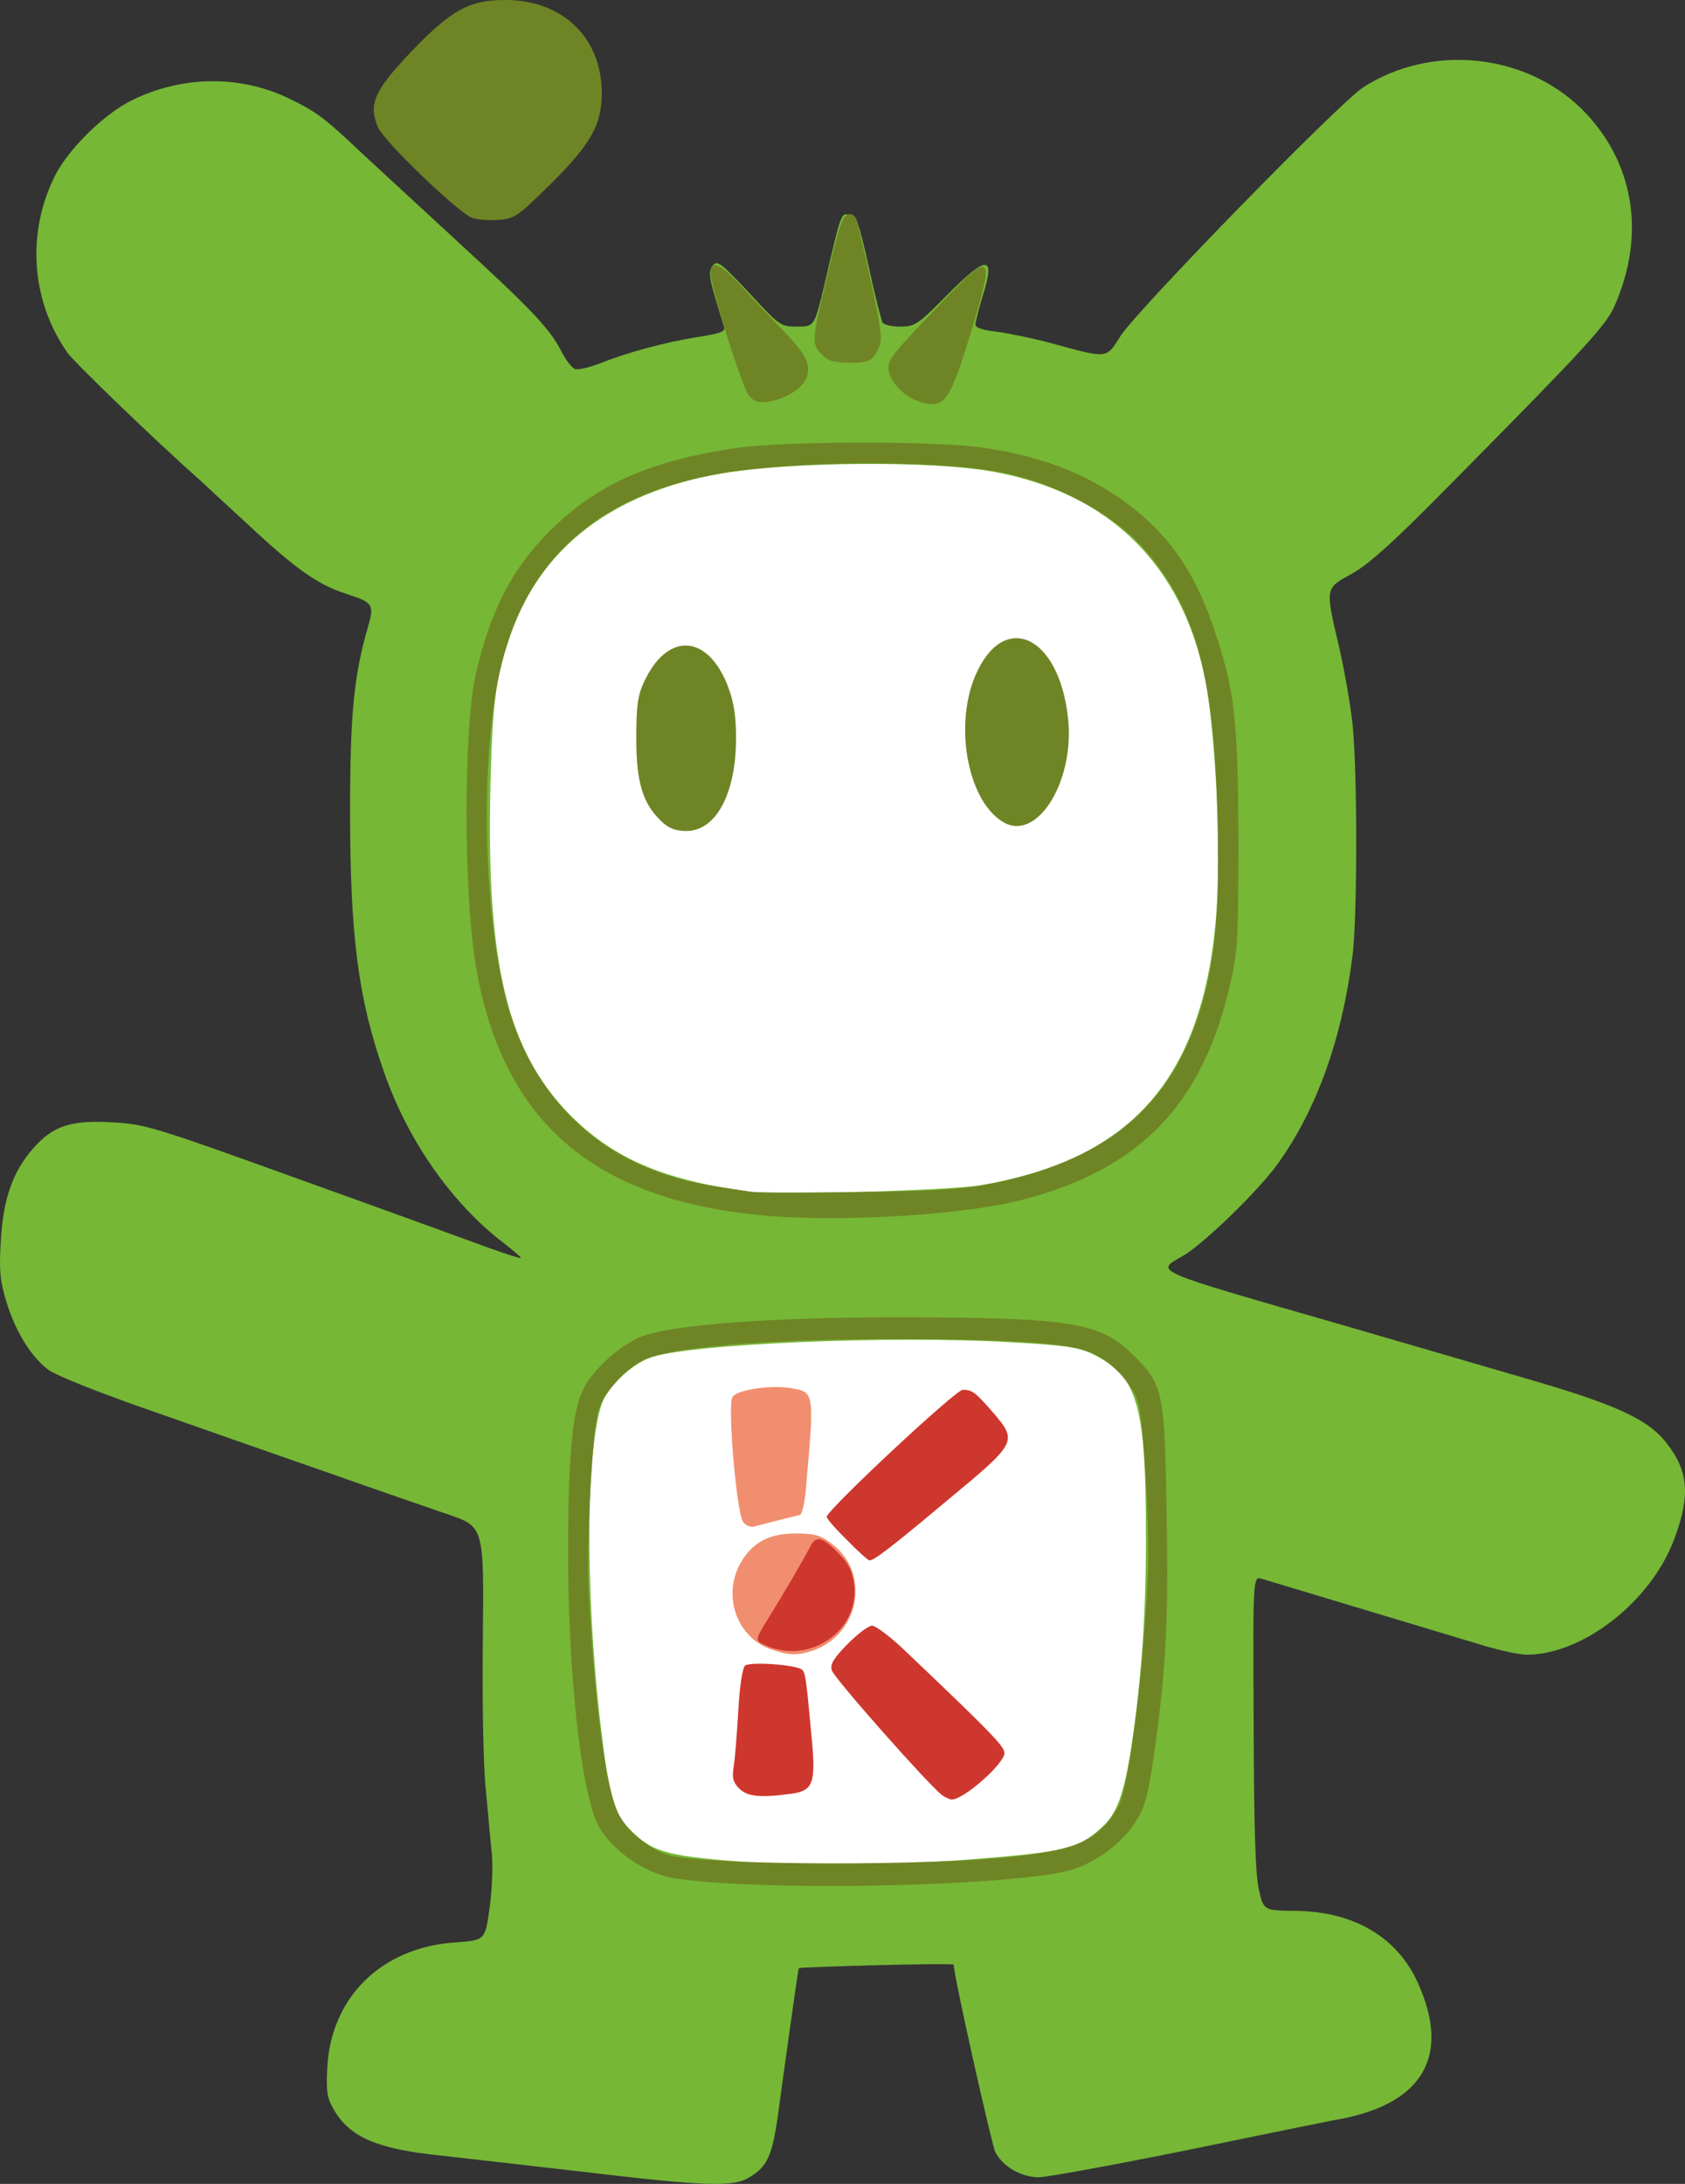 <?xml version="1.0" encoding="UTF-8" standalone="no"?>
<svg
   version="1.0"
   width="232.269"
   height="300.918"
   viewBox="0 0 232.269 300.918"
   preserveAspectRatio="xMidYMid"
   id="svg17"
   xmlns="http://www.w3.org/2000/svg"
   xmlns:svg="http://www.w3.org/2000/svg">
  <rect x="0" y="0" width="232.269" height="300.918" fill="#333333" stroke="none"/>
  <defs
     id="defs17" />
  <g
     fill="#ffffff"
     id="g2"
     transform="translate(-89.041,-133)">
    <path
       d="m 187.75,392.4 c -5.05,-0.35 -7.05,-0.7 -9,-1.6 -3.25,-1.45 -6.05,-3.95 -7.3,-6.4 -2.3,-4.55 -4.1,-20.8 -4.1,-37.4 0,-12.9 0.55,-19.35 2,-22.4 1.3,-2.8 5.25,-6.4 8.3,-7.5 4.25,-1.6 17.9,-2.6 35.45,-2.6 23.6,0.05 27.65,0.7 32.15,5.2 4.15,4.1 4.35,5.1 4.6,21.9 0.3,14.85 -0.1,21.8 -1.8,33.55 -0.75,5.2 -1.2,6.85 -2.4,8.75 -1.85,3.05 -5.6,5.8 -9.1,6.8 -6.7,1.85 -33.25,2.8 -48.8,1.7 z"
       id="path1" />
    <path
       d="m 194,300.45 c -23.2,-2.2 -35.55,-12.9 -39.3,-33.95 -1.8,-10.2 -1.8,-33.15 -0.05,-40.75 2.05,-8.65 4.85,-14.15 9.85,-19.25 6.45,-6.6 13.85,-9.95 25.85,-11.75 6.9,-1 28,-1.05 34.65,0 8.25,1.25 14.75,3.9 20.35,8.35 5.2,4.1 8.65,9.3 11.1,16.75 2.8,8.3 3.25,12.3 3.3,28.9 0,13.85 -0.1,15.4 -1.15,19.9 -3.8,16.55 -12.35,25.4 -28.55,29.65 -8.2,2.15 -25.4,3.15 -36.05,2.15 z"
       id="path2" />
  </g>
  <g
     fill="#f18e6f"
     id="g4"
     transform="translate(-89.041,-133)">
    <path
       d="m 195.3,360.25 c -4.7,-1.65 -6.7,-7.35 -4.2,-11.85 1.65,-2.9 4,-4.15 7.75,-4.1 2.55,0 3.35,0.25 4.9,1.45 5.35,4.05 3.75,12.5 -2.7,14.7 -2.15,0.7 -3.35,0.65 -5.75,-0.2 z"
       id="path3" />
    <path
       d="m 191.5,342.75 c -0.9,-1.1 -2.2,-15.95 -1.5,-17.25 0.55,-1 5.45,-1.75 8.25,-1.2 3.05,0.55 3.05,0.6 1.9,13.6 -0.15,2.05 -0.55,3.75 -0.85,3.85 -0.3,0.05 -1.65,0.4 -3.05,0.75 -1.35,0.35 -2.85,0.7 -3.3,0.85 -0.4,0.1 -1.1,-0.15 -1.45,-0.6 z"
       id="path4" />
  </g>
  <g
     fill="#76b736"
     id="g5"
     transform="translate(-89.041,-133)">
    <path
       d="m 169,432.2 c -7.85,-0.9 -16.55,-1.9 -19.3,-2.2 -8.65,-0.9 -12.4,-2.5 -14.6,-6.25 -1,-1.7 -1.1,-2.55 -0.95,-5.75 0.45,-9.75 7.45,-16.65 17.55,-17.35 4.2,-0.3 4.2,-0.3 4.8,-4.55 0.35,-2.35 0.5,-5.75 0.35,-7.55 -0.2,-1.8 -0.55,-5.9 -0.85,-9.05 -0.35,-3.25 -0.5,-12.35 -0.4,-20.95 0.15,-15.2 0.15,-15.2 -4.85,-16.9 C 148,340.7 140.7,338.2 134.5,336 c -6.2,-2.15 -17.05,-5.95 -24.15,-8.45 -7.8,-2.7 -13.65,-5.05 -14.7,-5.85 -2.35,-1.8 -4.5,-5.25 -5.75,-9.4 -0.85,-2.8 -1,-4.25 -0.75,-8.25 0.3,-5.75 1.6,-9.55 4.45,-12.8 2.75,-3.15 5.25,-3.95 11.05,-3.6 4.4,0.25 5.6,0.6 26.1,8 11.85,4.25 23.4,8.45 25.7,9.3 2.35,0.85 4.3,1.45 4.4,1.4 0.05,-0.1 -1,-1 -2.35,-2.05 -7.2,-5.5 -13.25,-14.15 -16.55,-23.65 -3.55,-10.1 -4.65,-18.75 -4.65,-35.9 0,-13.25 0.5,-18.65 2.5,-25.5 0.85,-2.95 0.65,-3.25 -3.1,-4.45 -3.85,-1.25 -6.85,-3.35 -13.45,-9.5 -3.3,-3.05 -6.25,-5.75 -6.55,-6.05 -6.75,-6 -17.45,-16.35 -18.4,-17.7 -5,-7.2 -5.6,-16.45 -1.7,-24.3 1.9,-3.75 6.75,-8.5 10.55,-10.4 7.05,-3.5 15.25,-3.55 22.1,-0.1 3.45,1.7 4.65,2.6 9.5,7.2 1.4,1.3 7.25,6.7 13,12 10.8,9.9 13.15,12.4 14.8,15.7 0.55,1.05 1.35,2.05 1.75,2.2 0.4,0.15 1.9,-0.2 3.35,-0.75 3.9,-1.55 9.1,-2.95 13.5,-3.65 3.2,-0.5 3.9,-0.75 3.7,-1.4 -2.1,-6.75 -2.25,-7.5 -1.6,-8.4 0.65,-0.85 1.05,-0.55 5.05,3.7 4.25,4.6 4.35,4.65 6.65,4.65 2.35,0 2.35,0 3.75,-5.85 2.35,-10.1 2.25,-9.75 3.45,-9.55 0.95,0.15 1.25,0.9 2.65,7.2 0.85,3.9 1.7,7.3 1.9,7.65 0.2,0.3 1.3,0.55 2.45,0.55 2,0 2.4,-0.25 6.35,-4.25 5.65,-5.7 6.8,-5.65 5,0.05 -0.55,1.8 -1,3.6 -1,3.95 0,0.4 1.05,0.75 2.9,0.95 1.55,0.2 5,0.9 7.6,1.6 7.85,2.15 7.5,2.15 9.5,-1 2.3,-3.6 30.25,-32.25 33.5,-34.3 9.3,-5.95 22.15,-4.7 30,2.95 7.25,7.15 9,17.25 4.6,27.2 -1.15,2.65 -3.95,5.7 -21.9,23.85 -8.55,8.7 -11.85,11.65 -14.3,13.05 -3.75,2.05 -3.7,1.85 -1.75,10.2 0.7,3.05 1.55,7.85 1.85,10.7 0.65,6.6 0.65,26.05 0,31.55 -1.4,11.35 -4.85,21.2 -10.25,28.75 -2.6,3.7 -10.35,11.2 -13.15,12.8 -3.85,2.2 -4.65,1.85 21.4,9.35 7.55,2.2 18.95,5.5 25.25,7.35 13.05,3.75 17.55,5.8 20.1,9.2 2.95,3.8 3.2,7.15 1,13.05 -3.15,8.6 -12.6,16 -20.35,16 -0.95,0 -3.55,-0.55 -5.75,-1.2 -9.45,-2.85 -29.6,-8.9 -30.75,-9.25 -1.25,-0.4 -1.25,-0.4 -1.15,19.9 0.05,15.05 0.25,21 0.75,23.05 0.65,2.75 0.65,2.75 5.15,2.8 7.95,0.1 13.95,3.65 16.75,9.95 4.5,9.95 0.75,16.5 -10.55,18.7 -1.5,0.25 -11,2.2 -21.2,4.3 -10.15,2.05 -19.4,3.75 -20.5,3.75 -2.45,0 -4.95,-1.45 -6,-3.45 -0.55,-1.15 -5.75,-24.4 -5.75,-25.85 0,-0.25 -21.05,0.3 -21.35,0.5 -0.05,0 -0.55,3.55 -1.15,7.8 -0.6,4.25 -1.4,9.95 -1.75,12.7 -0.8,5.35 -1.45,6.85 -3.9,8.3 -2.25,1.4 -6.1,1.25 -23.35,-0.8 z m 53.25,-42.95 c 13.85,-1.1 15.4,-1.5 18.65,-4.45 2.1,-1.85 3.1,-4.65 4.1,-11.2 1.4,-9.35 2,-17.95 2,-28.65 0,-18.35 -1.1,-22.2 -7.1,-25.25 -2.1,-1.05 -3.5,-1.3 -11.5,-1.75 -16.55,-1 -45.3,0.25 -49.95,2.2 -2.4,1 -5.15,3.5 -6.15,5.55 -2.45,5.15 -2.7,25.35 -0.55,44.3 1.3,11.05 1.85,13.05 4.6,15.55 2.9,2.75 4.95,3.25 16.65,4.1 6.25,0.45 20.8,0.25 29.25,-0.4 z m 2,-92.95 C 247.4,292.35 257,278.95 257,250.9 c 0,-7.9 -0.85,-19.4 -1.8,-24.15 -3.15,-15.9 -13.25,-25.85 -29.25,-28.75 -8.4,-1.55 -27.9,-1.4 -37.5,0.25 -14.85,2.55 -24.85,10.2 -29,22.1 -2.1,6 -2.5,9.2 -2.8,20.7 -0.6,24.8 2.3,36.8 11,45.6 5.95,5.95 12.7,8.9 24.6,10.55 3.7,0.5 27.7,-0.15 32,-0.9 z"
       id="path5" />
  </g>
  <g
     fill="#ce372d"
     id="g9"
     transform="translate(-89.041,-133)">
    <path
       d="m 218.9,380.35 c -1.9,-1.45 -14.95,-16.2 -15.2,-17.2 -0.25,-0.85 0.25,-1.65 2.2,-3.65 1.35,-1.35 2.85,-2.5 3.35,-2.5 0.5,0 2.65,1.6 4.7,3.6 11.85,11.25 13.55,13.05 13.55,13.95 0,1.45 -5.6,6.4 -7.25,6.4 -0.25,0 -0.85,-0.25 -1.35,-0.6 z"
       id="path6" />
    <path
       d="m 190.95,379.45 c -0.85,-0.85 -1,-1.45 -0.8,-2.9 0.2,-1 0.45,-4.45 0.65,-7.65 0.2,-3.75 0.6,-6.1 0.95,-6.4 0.7,-0.55 6.65,-0.15 7.75,0.5 0.55,0.35 0.65,0.95 1.45,9.75 0.55,5.95 0.15,7 -2.8,7.4 -4.3,0.6 -6.1,0.4 -7.2,-0.7 z"
       id="path7" />
    <path
       d="m 194.65,359.75 c -1.6,-0.7 -1.6,-0.7 0.35,-3.85 2.15,-3.45 4.8,-8 5.7,-9.75 0.8,-1.6 1.65,-1.45 3.8,0.75 1.45,1.45 2,2.45 2.25,4.25 0.95,6.35 -5.95,11.3 -12.1,8.6 z"
       id="path8" />
    <path
       d="m 205.8,345.2 c -1.55,-1.5 -2.8,-2.95 -2.8,-3.2 0,-0.9 17.75,-17.5 18.75,-17.5 1.35,0 1.75,0.35 4.2,3.15 3.35,3.95 3.3,4.1 -6.05,11.85 -8,6.7 -10.35,8.5 -11,8.5 -0.2,0 -1.6,-1.25 -3.1,-2.8 z"
       id="path9" />
  </g>
  <g
     fill="#6f8525"
     id="g17"
     transform="translate(-89.041,-133)">
    <path
       d="m 187.75,392.4 c -5.05,-0.35 -7.05,-0.7 -9,-1.6 -3.25,-1.45 -6.05,-3.95 -7.3,-6.4 -2.3,-4.55 -4.1,-20.8 -4.1,-37.4 0,-12.9 0.55,-19.35 2,-22.4 1.3,-2.8 5.25,-6.4 8.3,-7.5 4.25,-1.6 17.9,-2.6 35.45,-2.6 23.6,0.05 27.65,0.7 32.15,5.2 4.15,4.1 4.35,5.1 4.6,21.9 0.3,14.85 -0.1,21.8 -1.8,33.55 -0.75,5.2 -1.2,6.85 -2.4,8.75 -1.85,3.05 -5.6,5.8 -9.1,6.8 -6.7,1.85 -33.25,2.8 -48.8,1.7 z M 229,388.8 c 8.55,-0.95 11.35,-2.25 14.05,-6.6 1.5,-2.45 3.35,-16.2 4.2,-31.45 0.35,-5.95 -0.5,-21.3 -1.3,-24.4 -0.65,-2.45 -3.4,-5.5 -6.2,-6.85 -2.95,-1.4 -10.4,-1.95 -26.8,-2 -18.3,0 -31.75,1.1 -35.4,3 -2.45,1.25 -5.45,4.65 -6.05,6.95 -0.85,3.35 -1.65,18.2 -1.3,25.05 0.8,15.35 2.4,27.35 4.2,30.6 1.35,2.55 4.75,5.15 7.4,5.65 6.55,1.3 35.7,1.35 47.2,0.05 z"
       id="path10" />
    <path
       d="m 194,300.45 c -23.2,-2.2 -35.55,-12.9 -39.3,-33.95 -1.8,-10.2 -1.8,-33.15 -0.05,-40.75 2.05,-8.65 4.85,-14.15 9.85,-19.25 6.45,-6.6 13.85,-9.95 25.85,-11.75 6.9,-1 28,-1.05 34.65,0 8.25,1.25 14.75,3.9 20.35,8.35 5.2,4.1 8.65,9.3 11.1,16.75 2.8,8.3 3.25,12.3 3.3,28.9 0,13.85 -0.1,15.4 -1.15,19.9 -3.8,16.55 -12.35,25.4 -28.55,29.65 -8.2,2.15 -25.4,3.15 -36.05,2.15 z m 30.6,-4.15 c 16.8,-3.1 26,-10.75 30.1,-24.85 1.95,-6.75 2.45,-13.25 2.15,-26.2 -0.45,-19.1 -3.05,-28.6 -10.1,-36.6 C 242.4,203.7 234.3,199.4 226.6,198 c -9.5,-1.7 -29.5,-1.5 -39.4,0.45 -15.85,3.05 -25.35,11.55 -28.95,25.8 -3.3,12.85 -2.6,37.2 1.3,49 4.35,13 14.2,21.15 28.05,23.2 2,0.3 4.2,0.65 4.9,0.75 0.7,0.15 7.2,0.15 14.5,0.05 9.55,-0.1 14.45,-0.35 17.6,-0.95 z"
       id="path11" />
    <path
       d="m 180.3,246.25 c -2.65,-2.45 -3.55,-5.4 -3.55,-11.5 0,-4.5 0.2,-5.9 1.05,-7.75 3.25,-7.05 8.9,-6.65 11.65,0.75 0.75,2 1.05,3.95 1.05,6.95 0,7.65 -2.75,12.8 -6.85,12.8 -1.45,0 -2.4,-0.35 -3.35,-1.25 z"
       id="path12" />
    <path
       d="m 227.55,246.4 c -5,-2.65 -7.1,-13.2 -4.05,-20.35 3.9,-9 11.5,-5.55 12.75,5.8 1,8.55 -4.05,16.95 -8.7,14.55 z"
       id="path13" />
    <path
       d="m 215.55,188.25 c -2.05,-0.7 -4.05,-2.9 -4.05,-4.55 0,-1.25 0.65,-2.05 7.95,-9.65 6.4,-6.65 6.75,-6.05 3.25,5.3 -2.85,9.3 -3.55,10.15 -7.15,8.9 z"
       id="path14" />
    <path
       d="m 192.3,187.55 c -0.95,-1.05 -5.25,-14.85 -5.3,-16.9 0,-1.9 1.35,-1.35 4.15,1.7 1.45,1.55 4,4.3 5.75,6.1 3.2,3.3 3.95,4.7 3.35,6.5 -0.45,1.45 -2.75,2.95 -5.05,3.35 -1.6,0.25 -2.15,0.1 -2.9,-0.75 z"
       id="path15" />
    <path
       d="m 202.95,182.4 c -2.1,-1.8 -2.15,-1.95 -0.2,-10 2.1,-8.9 2.45,-9.9 3.5,-9.9 0.4,0 0.85,0.5 1,1.15 3.3,14.35 3.55,15.85 2.95,17.25 -0.3,0.8 -0.95,1.6 -1.45,1.8 -1.4,0.5 -5,0.35 -5.8,-0.3 z"
       id="path16" />
    <path
       d="m 154.05,163 c -2,-0.85 -12.15,-10.6 -12.9,-12.45 -1.35,-3.2 -0.55,-5 4.45,-10.3 5.65,-5.9 8.1,-7.25 13.1,-7.25 7.9,0 13.25,5.2 13.3,12.75 0,4.45 -1.5,7.1 -7.15,12.7 -4.55,4.45 -4.85,4.7 -7.2,4.85 -1.3,0.1 -2.95,-0.05 -3.6,-0.3 z"
       id="path17" />
  </g>
</svg>
